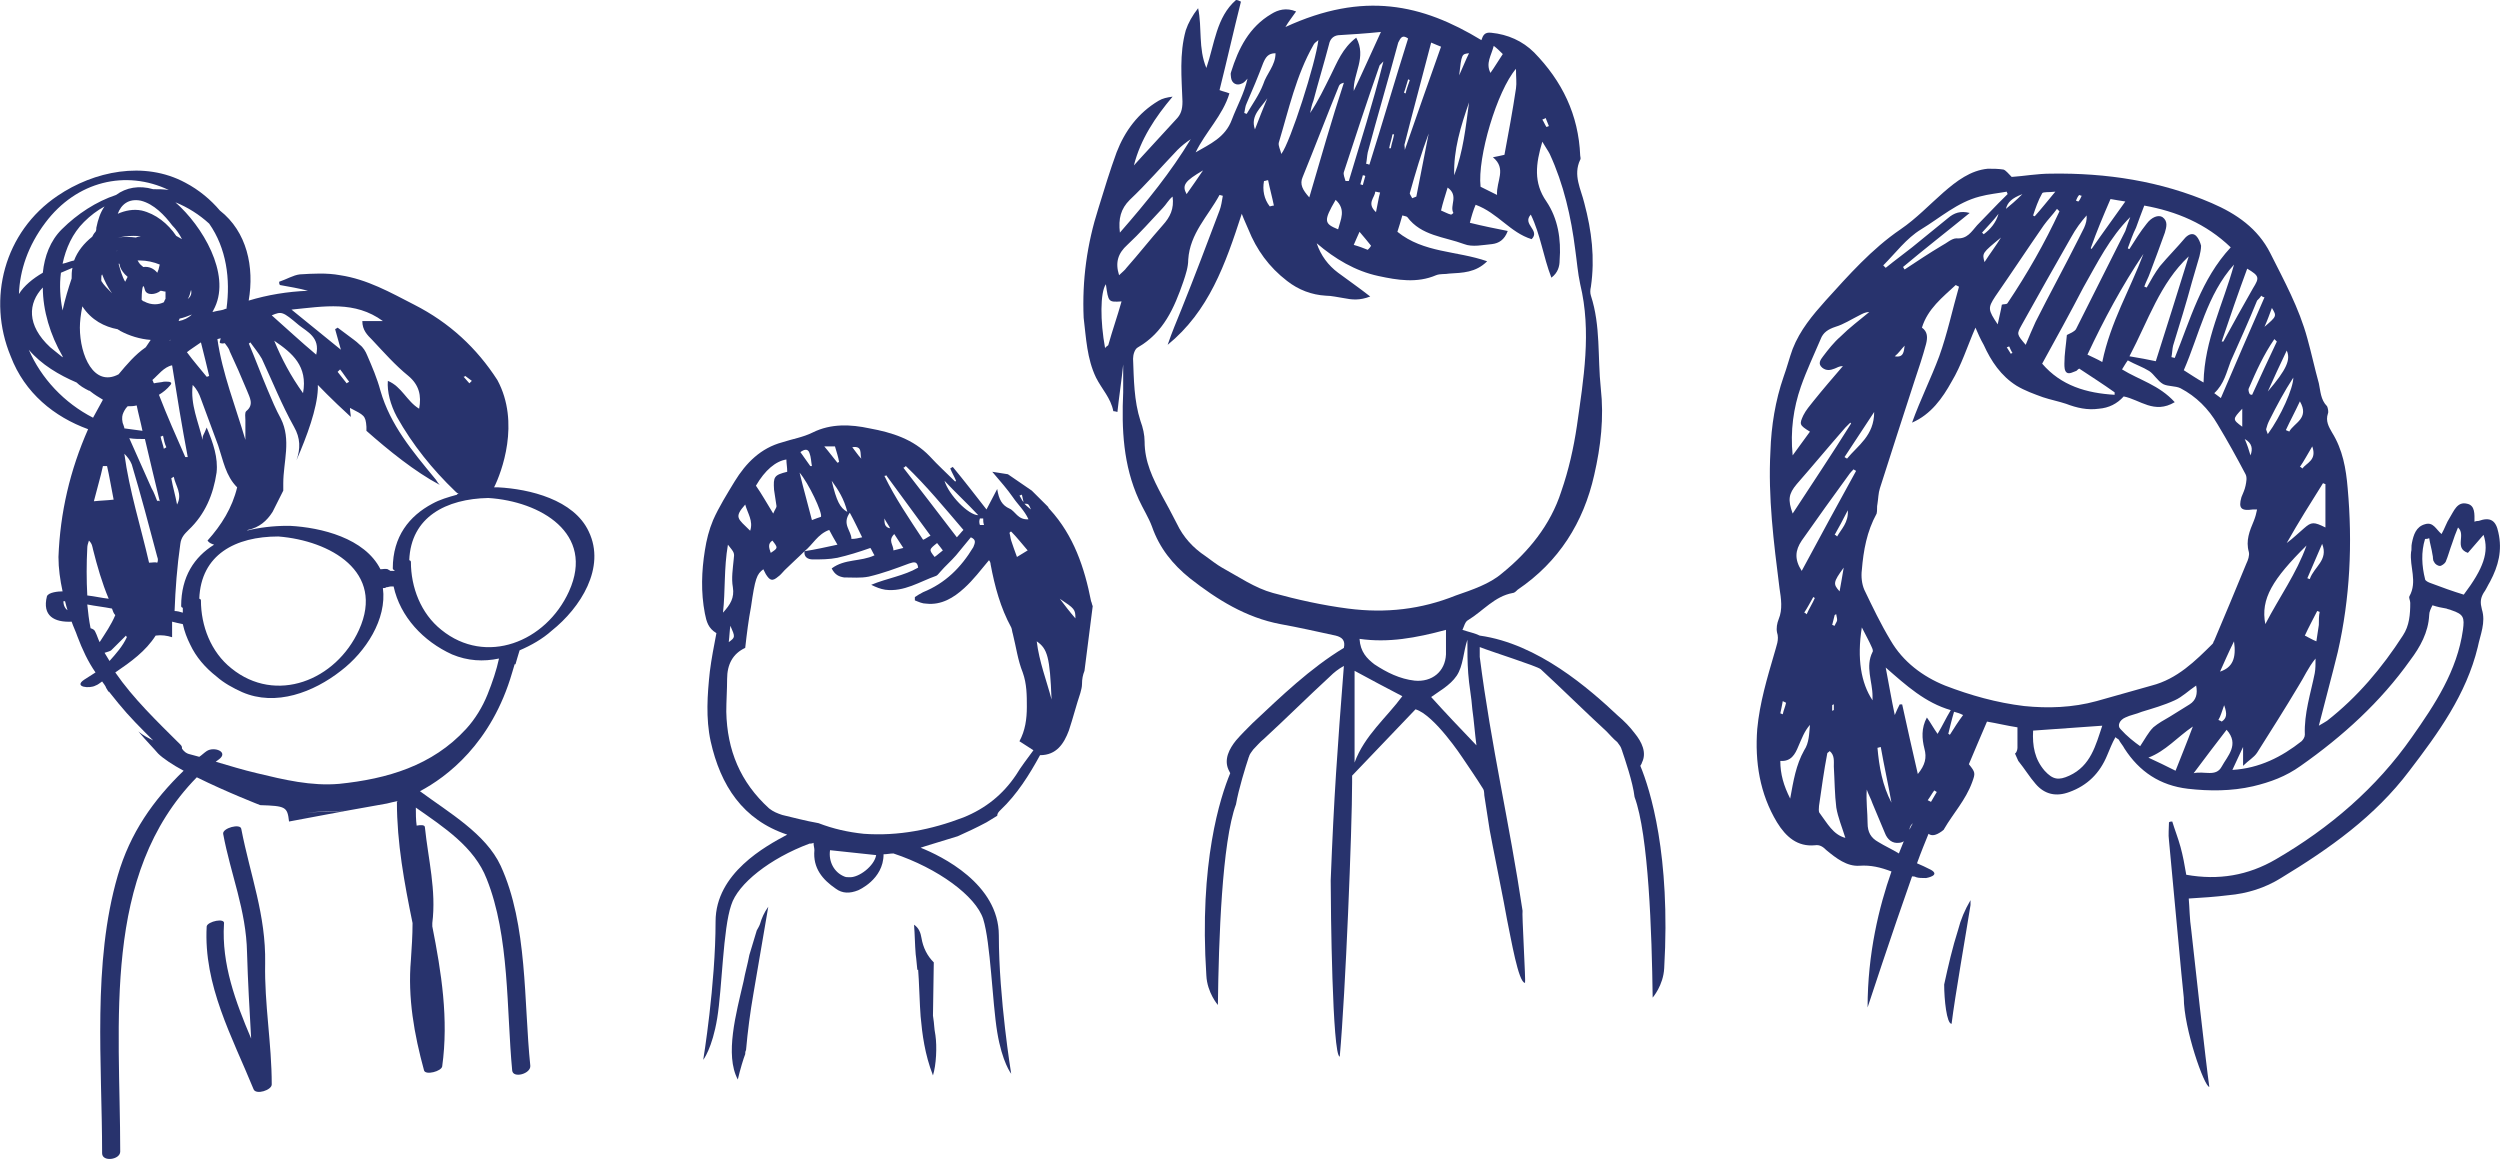 <svg width="194" height="90" viewBox="0 0 194 90" fill="none" xmlns="http://www.w3.org/2000/svg">
<path d="M85.051 29.301C85.498 30.191 86.201 30.89 86.393 31.907C86.393 31.907 86.52 31.907 86.712 31.97C86.84 30.763 87.032 29.555 87.159 28.284C87.159 29.11 87.159 29.809 87.159 30.445C87.032 33.305 87.159 36.102 88.374 38.771C88.693 39.47 89.14 40.169 89.396 40.869C89.971 42.521 90.993 43.792 92.335 44.873C94.444 46.525 96.68 47.924 99.364 48.432C100.77 48.686 102.176 49.004 103.646 49.322C104.157 49.449 104.412 49.703 104.285 50.275C101.665 51.864 99.428 54.025 97.192 56.123C96.744 56.568 96.297 57.013 95.914 57.458C95.403 58.093 94.955 58.919 95.339 59.746C95.339 59.746 95.403 59.873 95.466 60C94.7 61.843 93.038 66.928 93.613 75.699C93.677 77.034 94.508 77.987 94.508 77.987C94.572 72.903 94.827 65.339 95.914 62.415C96.105 61.271 96.68 59.428 96.872 58.856C96.872 58.792 96.936 58.729 96.936 58.665C97 58.475 97.128 58.347 97.256 58.157C97.511 57.903 97.767 57.585 98.086 57.331C99.812 55.742 101.473 54.089 103.198 52.5C103.518 52.182 103.837 51.928 104.285 51.674C103.773 58.284 103.518 61.716 103.262 68.326C103.262 70.36 103.39 81.992 103.965 81.992C104.412 77.034 104.924 64.322 104.924 60.699C104.924 60.508 104.924 60.318 104.924 60.191L109.844 55.042C111.314 55.487 113.486 58.792 113.486 58.792C113.997 59.555 114.572 60.381 115.084 61.208C115.211 61.398 115.148 61.653 115.211 61.907C115.595 64.386 115.211 61.907 115.595 64.386C115.723 65.148 116.809 70.487 116.937 71.314C117.256 72.839 117.831 76.271 118.343 76.271C118.406 76.208 118.087 70.805 118.151 70.678C117.128 63.813 115.723 57.966 114.828 50.975V50.212C115.787 50.593 119.237 51.674 119.557 51.928C121.282 53.517 122.943 55.169 124.669 56.758C124.924 57.013 125.18 57.331 125.499 57.585C125.627 57.775 125.755 57.903 125.819 58.093C125.819 58.157 125.883 58.22 125.883 58.284C126.074 58.856 126.713 60.699 126.841 61.843C127.928 64.767 128.183 72.394 128.247 77.415C128.247 77.415 129.078 76.462 129.142 75.127C129.653 66.356 128.055 61.271 127.289 59.428C127.416 59.237 127.416 59.174 127.416 59.174C127.8 58.411 127.416 57.585 126.841 56.886C126.458 56.377 126.011 55.932 125.563 55.551C123.327 53.453 119.365 49.958 114.828 49.322C114.445 49.131 114.061 49.068 113.486 48.877C113.614 48.623 113.678 48.242 113.933 48.114C115.084 47.415 115.978 46.271 117.384 46.017C117.512 46.017 117.64 45.89 117.767 45.763C120.962 43.602 122.879 40.551 123.71 36.864C124.221 34.64 124.477 32.415 124.221 30.127C123.966 27.712 124.221 25.297 123.455 22.945C123.391 22.754 123.391 22.5 123.455 22.246C123.774 20.021 123.518 17.924 122.943 15.763C122.688 14.682 122.049 13.602 122.624 12.394C122.688 12.331 122.624 12.14 122.624 12.076C122.496 8.898 121.218 6.292 119.045 4.068C118.151 3.178 117.001 2.669 115.723 2.542C115.211 2.479 115.084 2.733 114.956 3.114C110.355 0.318 105.818 -0.699 99.748 2.097C100.003 1.653 100.323 1.271 100.578 0.89C99.812 0.572 99.173 0.763 98.661 1.081C96.936 2.097 96.105 3.75 95.53 5.593C95.466 5.72 95.53 5.911 95.53 6.038C95.594 6.483 95.978 6.674 96.361 6.483C96.553 6.419 96.68 6.229 96.808 6.102C96.553 7.246 95.978 8.263 95.594 9.28C95.083 10.678 93.869 11.186 92.783 11.822C93.549 10.233 94.891 8.962 95.403 7.246C95.083 7.119 94.955 7.119 94.636 6.992C95.211 4.703 95.722 2.415 96.297 0.127C96.169 0.064 96.041 0 95.914 0C94.38 1.335 94.252 3.432 93.613 5.275C92.974 3.75 93.294 2.161 92.974 0.636C92.527 1.208 92.207 1.78 92.016 2.352C91.505 4.195 91.696 6.038 91.76 7.881C91.76 8.517 91.632 8.898 91.249 9.28C90.354 10.233 89.46 11.25 88.565 12.203C88.374 12.394 88.182 12.648 87.99 12.839C88.501 10.805 89.651 9.089 90.993 7.5C90.546 7.564 90.227 7.627 89.907 7.818C88.31 8.771 87.287 10.169 86.648 11.822C86.137 13.22 85.69 14.682 85.242 16.144C84.348 18.941 83.964 21.737 84.092 24.661C84.284 26.25 84.348 27.839 85.051 29.301ZM105.115 59.174V52.055C106.393 52.754 107.607 53.39 108.821 54.025C107.607 55.678 105.882 57.076 105.115 59.174ZM109.78 52.818C108.63 52.691 107.607 52.182 106.649 51.547C106.074 51.102 105.563 50.593 105.499 49.576C107.735 49.894 109.844 49.513 112.208 48.877C112.208 49.64 112.208 50.212 112.208 50.784C112.144 52.119 111.122 52.945 109.78 52.818ZM113.87 49.64C113.87 50.53 113.87 51.419 113.933 52.246C113.997 53.199 114.189 54.089 114.253 55.042C114.381 55.932 114.445 56.886 114.572 57.839C113.294 56.504 112.144 55.297 111.058 54.089C111.569 53.708 112.528 53.199 113.039 52.436C113.55 51.674 113.55 50.593 113.87 49.64ZM119.94 9.153C120.004 9.343 120.132 9.597 120.196 9.788C120.132 9.788 120.068 9.852 120.004 9.852C119.876 9.661 119.812 9.47 119.684 9.28C119.812 9.216 119.876 9.216 119.94 9.153ZM115.914 3.559C116.17 3.75 116.362 3.941 116.617 4.195C116.234 4.767 115.978 5.212 115.659 5.657C115.275 4.894 115.723 4.322 115.914 3.559ZM117.64 5.339C117.64 6.038 117.704 6.419 117.64 6.864C117.384 8.581 117.065 10.297 116.745 12.013C116.426 12.076 116.234 12.14 115.85 12.203C116.937 13.093 116.106 14.047 116.17 15.127C115.659 14.873 115.275 14.682 114.892 14.492C114.636 12.203 116.17 7.055 117.64 5.339ZM113.997 4.131C113.742 4.64 113.55 5.148 113.231 5.847C113.422 4.195 113.422 4.195 113.997 4.131ZM113.997 7.945C113.742 9.852 113.55 11.758 112.847 13.602C112.783 11.631 113.358 9.788 113.997 7.945ZM112.336 14.555C113.231 15.191 112.464 15.953 112.783 16.525C112.719 16.589 112.655 16.652 112.592 16.652C112.336 16.589 112.144 16.462 111.825 16.335C111.953 15.763 112.144 15.191 112.336 14.555ZM111.825 3.623C110.866 6.292 109.972 8.898 109.013 11.631C109.013 11.314 108.949 11.25 109.013 11.123C109.652 8.581 110.355 6.038 111.058 3.305C111.377 3.432 111.633 3.559 111.825 3.623ZM110.866 10.36C110.547 12.013 110.227 13.602 109.908 15.254C109.78 15.318 109.716 15.318 109.588 15.381C109.524 15.254 109.397 15.064 109.397 15C109.844 13.411 110.291 11.886 110.866 10.36ZM109.077 7.246C109.013 7.246 108.949 7.182 108.949 7.182C109.077 6.864 109.141 6.547 109.269 6.165C109.333 6.165 109.333 6.165 109.397 6.229C109.269 6.61 109.141 6.928 109.077 7.246ZM109.269 2.987C108.246 6.229 107.288 9.534 106.265 12.775C106.202 12.775 106.138 12.712 106.01 12.712C106.074 12.394 106.074 12.14 106.138 11.822C106.904 8.962 107.735 6.165 108.502 3.305C108.694 2.924 108.821 2.669 109.269 2.987ZM108.182 10.424C108.119 10.805 107.991 11.123 107.927 11.504C107.863 11.504 107.863 11.504 107.799 11.504C107.863 11.123 107.991 10.805 108.055 10.424H108.182ZM106.393 19.068C106.329 19.195 106.265 19.259 106.138 19.386C105.818 19.259 105.499 19.131 105.051 19.004C105.179 18.686 105.307 18.432 105.499 17.987C105.882 18.432 106.138 18.75 106.393 19.068ZM105.563 14.301C105.626 14.047 105.69 13.856 105.754 13.602C105.818 13.602 105.882 13.602 105.946 13.665C105.882 13.919 105.818 14.11 105.754 14.364L105.563 14.301ZM106.713 14.873C106.841 14.873 106.968 14.936 107.096 14.936C106.968 15.381 106.904 15.89 106.777 16.462C106.01 15.763 106.713 15.318 106.713 14.873ZM107.352 4.767C106.521 8.072 105.563 11.059 104.668 14.047H104.412C104.348 13.792 104.221 13.538 104.285 13.348C105.179 10.614 106.074 7.881 107.032 5.148C107.032 5.085 107.096 5.021 107.352 4.767ZM103.837 2.733C104.86 2.669 105.946 2.606 107.16 2.479C106.393 4.131 105.754 5.593 105.051 7.055C104.987 5.72 106.074 4.449 105.243 2.924C104.157 3.75 103.773 4.831 103.262 5.847C102.751 6.864 102.304 7.818 101.665 8.771C101.729 8.453 101.792 8.136 101.92 7.818C102.304 6.356 102.751 4.894 103.134 3.432C103.198 3.114 103.39 2.797 103.837 2.733ZM101.601 15.318C101.09 14.746 100.834 14.301 101.09 13.729C102.048 11.377 102.943 9.025 103.901 6.674C103.965 6.547 104.029 6.483 104.285 6.419C103.326 9.343 102.495 12.267 101.601 15.318ZM103.837 17.797C102.751 17.352 102.687 17.161 103.646 15.508C104.476 16.271 104.029 17.034 103.837 17.797ZM99.237 11.059C100.003 8.517 100.578 5.847 101.92 3.496C101.984 3.369 102.048 3.305 102.304 3.114C102.112 4.831 100.131 11.059 99.428 11.949C99.364 11.631 99.173 11.314 99.237 11.059ZM96.744 8.008C97.192 6.992 97.639 5.911 98.022 4.894C98.214 4.449 98.406 4.131 98.981 4.131C98.981 5.085 98.278 5.72 98.022 6.547C97.703 7.373 97.192 8.072 96.744 8.835C96.68 8.835 96.617 8.771 96.553 8.771C96.617 8.517 96.617 8.263 96.744 8.008ZM98.086 14.047C98.214 14.047 98.278 13.983 98.406 13.983C98.534 14.619 98.725 15.318 98.853 15.953C98.725 15.953 98.597 16.017 98.534 16.017C98.086 15.445 97.959 14.746 98.086 14.047ZM97.383 10.042C97 8.962 97.895 8.326 98.342 7.627C98.022 8.39 97.703 9.216 97.383 10.042ZM94.891 15.191C94.827 15.572 94.763 16.017 94.636 16.335C93.677 18.877 92.719 21.419 91.696 23.962C91.313 24.915 90.93 25.805 90.61 26.759C93.805 24.152 95.083 20.53 96.361 16.589C96.553 17.098 96.744 17.479 96.872 17.797C97.511 19.386 98.47 20.72 99.876 21.801C100.77 22.5 101.792 22.881 102.879 22.945C103.326 22.945 103.837 23.072 104.285 23.136C104.924 23.263 105.499 23.326 106.329 23.009C105.435 22.309 104.604 21.737 103.837 21.165C103.07 20.593 102.495 19.831 102.176 18.877C103.582 20.085 105.179 21.038 106.968 21.419C108.438 21.737 109.972 21.991 111.441 21.356C111.761 21.229 112.144 21.292 112.464 21.229C113.486 21.165 114.509 21.165 115.403 20.275C113.039 19.449 110.483 19.64 108.438 17.987C108.566 17.606 108.694 17.161 108.821 16.716C109.013 16.78 109.141 16.78 109.205 16.843C110.291 18.305 112.08 18.369 113.614 18.941C114.253 19.195 115.084 19.004 115.787 18.941C116.298 18.877 116.745 18.623 117.001 17.924C116.042 17.733 115.084 17.542 114.061 17.288C114.189 16.78 114.317 16.335 114.509 15.89C116.234 16.525 117.192 18.051 118.854 18.559C119.557 17.86 118.087 17.415 118.79 16.652C119.557 18.241 119.748 19.894 120.387 21.547C120.899 21.165 121.026 20.657 121.026 20.212C121.154 18.559 120.899 16.97 120.004 15.636C118.982 14.174 119.173 12.712 119.684 10.996C119.94 11.441 120.132 11.695 120.26 11.949C121.346 14.301 121.921 16.843 122.24 19.386C122.368 20.275 122.432 21.165 122.624 22.055C123.518 25.741 122.879 29.428 122.368 33.051C122.113 34.767 121.729 36.483 121.154 38.136C120.323 40.742 118.598 42.839 116.553 44.492C115.595 45.318 114.253 45.763 112.975 46.208C110.291 47.288 107.543 47.606 104.604 47.225C102.623 46.97 100.642 46.525 98.789 46.017C97.383 45.636 96.105 44.746 94.827 44.047C94.38 43.792 93.997 43.475 93.549 43.157C92.591 42.521 91.824 41.695 91.313 40.614C90.93 39.852 90.546 39.153 90.163 38.453C89.46 37.119 88.821 35.847 88.821 34.258C88.821 33.75 88.693 33.178 88.501 32.669C87.99 31.081 87.99 29.428 87.926 27.839C87.926 27.521 88.054 27.076 88.31 26.949C90.29 25.805 91.121 23.898 91.824 21.864C92.016 21.292 92.207 20.72 92.207 20.148C92.335 18.114 93.741 16.78 94.636 15.127C94.7 15.127 94.827 15.191 94.891 15.191ZM93.358 13.22C92.974 13.792 92.527 14.428 92.08 15.064C91.696 14.364 91.952 14.047 93.358 13.22ZM87.671 15.508C88.949 14.301 90.163 12.902 91.377 11.631C91.696 11.314 92.016 11.059 92.399 10.805C90.866 13.348 89.013 15.636 86.904 18.051C86.776 16.97 86.968 16.208 87.671 15.508ZM87.479 19.004C88.437 18.114 89.332 17.098 90.227 16.144C90.482 15.89 90.674 15.508 90.993 15.254C91.121 16.208 90.802 16.843 90.227 17.479C89.268 18.559 88.374 19.703 87.415 20.784C87.287 20.975 87.096 21.102 86.84 21.356C86.52 20.339 86.776 19.64 87.479 19.004ZM85.817 22.055C86.009 23.453 86.009 23.453 87.032 23.39C86.712 24.534 86.329 25.614 86.009 26.759C86.009 26.822 85.817 26.886 85.754 27.013C85.37 24.915 85.37 22.691 85.817 22.055Z" fill="#28336D"/>
<path d="M58.468 77.097C58.852 74.873 59.235 72.585 59.619 70.36C59.299 70.805 59.107 71.25 58.98 71.695C58.916 71.885 58.788 72.076 58.724 72.203L58.149 74.11C58.021 74.809 57.829 75.445 57.702 76.144C57.127 78.623 56.232 81.864 57.254 83.771C57.446 82.945 57.702 82.119 57.829 81.801C57.829 81.674 57.829 81.61 57.893 81.483C58.021 80.021 58.213 78.559 58.468 77.097Z" fill="#28336D"/>
<path d="M55.529 71.504C55.529 76.398 54.571 82.246 54.571 82.246C54.571 82.246 55.273 81.356 55.657 79.004C56.04 76.653 56.104 72.076 56.743 70.233C57.254 68.581 59.746 66.61 62.813 65.466C62.877 65.466 63.005 65.466 63.133 65.403C63.133 65.657 63.197 65.784 63.197 65.975C63.069 67.373 63.836 68.263 64.858 68.962C65.37 69.343 65.945 69.343 66.584 69.089C66.584 69.089 68.564 68.263 68.564 66.292C68.82 66.292 69.076 66.229 69.331 66.229C72.782 67.373 75.721 69.534 76.296 71.314C76.871 73.157 76.999 77.733 77.383 80.085C77.766 82.436 78.469 83.326 78.469 83.326C78.469 83.326 77.51 77.479 77.51 72.585C77.51 68.581 73.037 66.419 71.44 65.784L71.823 65.657L74.316 64.894C75.018 64.576 75.721 64.258 76.552 63.813L77.383 63.305C77.383 63.114 77.51 62.987 77.638 62.86C78.916 61.653 79.875 60.127 80.706 58.602C81.984 58.602 82.559 57.712 82.942 56.695C83.261 55.742 83.517 54.724 83.837 53.771C83.9 53.517 83.964 53.326 83.964 53.072C83.964 52.691 84.028 52.373 84.156 52.055L84.795 47.034C84.731 46.907 84.731 46.78 84.667 46.653C84.156 44.047 83.325 41.568 81.472 39.534C81.408 39.47 81.344 39.407 81.344 39.343L80.067 38.072L78.213 36.801L76.999 36.61C77.702 37.436 78.15 37.945 78.597 38.581C78.98 39.153 79.491 39.597 79.811 40.297C78.98 40.36 78.788 39.661 78.341 39.47C77.766 39.216 77.51 38.771 77.383 37.945C77.063 38.581 76.808 39.025 76.552 39.534C75.657 38.39 74.827 37.309 73.932 36.229C73.868 36.292 73.804 36.292 73.74 36.356C73.868 36.674 74.06 36.992 74.188 37.309L74.124 37.373C73.485 36.737 72.782 36.102 72.143 35.403C70.865 34.068 69.204 33.559 67.478 33.242C66.008 32.924 64.475 32.86 63.069 33.559C62.302 33.941 61.472 34.068 60.705 34.322C59.043 34.767 57.893 35.911 56.999 37.373C56.424 38.326 55.785 39.343 55.337 40.36C55.018 41.123 54.826 41.886 54.698 42.712C54.443 44.301 54.379 45.953 54.698 47.606C54.826 48.242 54.954 48.75 55.593 49.131C55.401 50.148 55.209 51.102 55.082 52.119C54.89 53.898 54.762 55.742 55.146 57.521C55.912 60.953 57.638 63.623 61.088 64.767C59.427 65.657 55.529 67.754 55.529 71.504ZM83.453 47.987C83.006 47.479 82.623 46.97 82.239 46.462C83.389 47.224 83.453 47.288 83.453 47.987ZM81.6 54.28C81.217 52.818 80.642 51.356 80.45 49.767C81.281 50.339 81.472 50.974 81.6 54.28ZM65.881 68.072C65.753 68.072 65.625 68.072 65.497 68.008C64.731 67.691 64.283 66.864 64.411 65.975C65.625 66.102 66.775 66.229 67.989 66.356C67.862 67.182 66.647 68.136 65.881 68.072ZM79.108 38.453C79.172 38.453 79.236 38.39 79.3 38.39L79.427 38.962C79.3 38.835 79.236 38.644 79.108 38.453ZM79.491 39.089C79.811 39.089 79.811 39.089 80.003 39.534C79.747 39.343 79.619 39.216 79.491 39.089ZM78.469 41.25C78.916 41.695 79.3 42.203 79.747 42.712C79.427 42.903 79.236 43.03 78.916 43.22C78.725 42.712 78.597 42.331 78.469 41.949C78.405 41.758 78.405 41.568 78.341 41.377C78.341 41.313 78.405 41.25 78.469 41.25ZM76.041 40.233H76.296C76.296 40.424 76.296 40.551 76.36 40.742C76.233 40.742 76.169 40.742 76.041 40.742C75.977 40.551 75.977 40.424 76.041 40.233ZM75.913 39.979C75.146 39.979 73.613 38.39 73.293 37.309C74.124 38.199 75.018 39.025 75.913 39.979ZM70.29 36.165C71.887 37.691 73.293 39.407 74.763 41.123C74.571 41.313 74.443 41.504 74.252 41.695C72.782 39.788 71.44 38.008 70.098 36.292C70.162 36.292 70.226 36.229 70.29 36.165ZM73.165 42.712C72.91 42.903 72.718 43.093 72.526 43.22C72.079 42.648 72.079 42.648 72.718 42.14C72.91 42.394 73.037 42.521 73.165 42.712ZM68.756 36.864C69.906 38.453 71.057 39.979 72.207 41.568C71.951 41.695 71.823 41.822 71.632 41.886C70.545 40.233 69.459 38.644 68.628 36.928C68.692 36.928 68.756 36.928 68.756 36.864ZM70.098 42.521C69.843 42.585 69.587 42.648 69.331 42.712C69.331 42.267 68.884 41.949 69.395 41.441C69.651 41.822 69.843 42.14 70.098 42.521ZM69.076 40.996C68.628 40.932 68.628 40.551 68.628 40.233C68.756 40.487 68.948 40.742 69.076 40.996ZM66.839 35.593C66.584 35.339 66.392 35.021 66.136 34.703C66.967 34.576 66.711 35.212 66.839 35.593ZM65.945 39.788C66.328 40.487 66.584 41.059 66.903 41.695C66.584 41.758 66.392 41.822 66.072 41.822C66.072 41.186 65.306 40.678 65.945 39.788ZM64.539 37.309C65.05 38.008 65.497 38.708 65.753 39.724C65.178 39.407 64.922 38.898 64.539 37.309ZM64.986 42.267C64.091 42.458 63.261 42.648 62.43 42.775C63.069 42.267 63.453 41.441 64.347 41.123C64.539 41.504 64.731 41.822 64.986 42.267ZM64.794 34.64C64.922 35.085 65.05 35.466 65.114 35.847L64.986 35.911C64.667 35.53 64.347 35.085 63.964 34.64H64.794ZM62.813 35.148C62.941 35.466 62.941 35.847 63.005 36.165C62.941 36.165 62.941 36.165 62.877 36.165C62.622 35.784 62.366 35.466 62.111 35.085C62.366 34.894 62.686 34.767 62.813 35.148ZM63.708 40.106C63.516 40.169 63.325 40.233 63.005 40.36C62.686 39.089 62.366 38.008 62.047 36.674C62.75 37.5 63.836 39.788 63.708 40.106ZM61.024 35.657C61.024 35.974 61.088 36.229 61.088 36.61C60.066 36.864 60.002 36.992 60.066 38.008C60.13 38.453 60.194 38.835 60.258 39.28C60.258 39.407 60.13 39.534 60.002 39.852C59.491 39.025 59.107 38.326 58.66 37.691C59.363 36.483 60.194 35.784 61.024 35.657ZM59.81 42.903C59.682 42.521 59.555 42.203 59.938 41.949C60.385 42.521 60.385 42.521 59.81 42.903ZM57.829 39.153C58.021 39.852 58.468 40.424 58.213 41.186C57.254 40.233 56.935 40.169 57.829 39.153ZM56.487 42.267C56.999 42.903 56.999 42.903 56.935 43.411C56.871 44.11 56.743 44.873 56.871 45.572C56.999 46.398 56.679 46.907 56.104 47.542C56.296 45.826 56.168 44.11 56.487 42.267ZM56.551 49.831C56.615 49.322 56.615 48.941 56.679 48.559C57.063 49.449 57.063 49.449 56.551 49.831ZM60.705 63.242C60.321 63.114 60.002 62.987 59.682 62.733C57.446 60.699 56.424 58.22 56.36 55.233C56.36 54.407 56.424 53.517 56.424 52.691C56.424 51.547 56.871 50.72 57.829 50.275C57.957 49.131 58.085 48.114 58.277 47.097C58.596 44.873 58.724 44.555 59.235 44.174C59.299 44.301 59.363 44.428 59.427 44.555C59.746 45.063 59.938 45.127 60.385 44.746C60.577 44.619 60.705 44.428 60.897 44.237C61.408 43.729 61.919 43.284 62.43 42.775C62.366 43.22 62.686 43.411 63.069 43.411C63.708 43.411 64.347 43.411 64.986 43.284C65.817 43.093 66.647 42.839 67.542 42.521C67.67 42.712 67.734 42.903 67.862 43.093C66.775 43.602 65.561 43.347 64.539 44.11C64.794 44.619 65.114 44.746 65.497 44.809C66.136 44.809 66.775 44.873 67.414 44.746C68.501 44.492 69.523 44.11 70.545 43.729C70.929 43.602 71.184 43.538 71.248 44.047C70.162 44.682 68.82 44.873 67.606 45.381C67.989 45.572 68.309 45.699 68.692 45.763C70.162 45.953 71.376 45.127 72.654 44.682C72.782 44.619 72.846 44.492 72.974 44.364C73.357 43.919 73.804 43.538 74.188 43.093C74.571 42.648 74.954 42.14 75.338 41.695C75.785 41.886 75.657 42.14 75.53 42.458C74.571 44.047 73.357 45.254 71.632 45.953C71.376 46.081 71.184 46.208 70.993 46.335C70.993 46.398 70.993 46.462 70.993 46.589C71.312 46.716 71.568 46.843 71.887 46.843C73.037 46.97 73.996 46.398 74.827 45.636C75.53 45 76.105 44.237 76.744 43.474C76.808 43.538 76.871 43.665 76.871 43.792C77.191 45.508 77.638 47.161 78.469 48.686C78.533 48.813 78.533 49.004 78.597 49.195C78.852 50.212 78.98 51.229 79.364 52.182C79.683 53.072 79.683 53.962 79.683 54.852C79.683 55.805 79.555 56.695 79.108 57.521C79.491 57.775 79.811 57.966 80.194 58.22C79.683 58.919 79.236 59.492 78.852 60.127C77.83 61.653 76.488 62.733 74.763 63.432C72.271 64.386 69.715 64.894 67.031 64.703C65.817 64.576 64.667 64.322 63.516 63.877C62.43 63.686 61.535 63.432 60.705 63.242Z" fill="#28336D"/>
<path d="M72.398 83.454C72.654 82.627 72.718 81.229 72.59 80.339C72.462 79.64 72.526 79.64 72.398 78.814L72.462 74.682C71.951 74.174 71.632 73.538 71.504 72.775C71.44 72.394 71.312 72.013 70.929 71.758C70.993 72.521 70.993 73.284 71.057 74.047C71.057 74.047 71.121 74.492 71.184 75.254C71.184 75.254 71.184 75.254 71.248 75.254C71.312 75.89 71.376 78.178 71.44 78.877C71.568 80.275 71.76 81.801 72.398 83.454Z" fill="#28336D"/>
<path d="M6.837 33.305C5.431 36.483 4.665 39.788 4.537 43.22C4.537 44.11 4.665 45 4.856 45.89C4.537 45.89 3.77 45.953 3.642 46.271C3.259 47.797 4.217 48.305 5.559 48.242C5.687 48.623 5.879 49.004 6.007 49.386C6.39 50.403 6.837 51.356 7.412 52.182C7.093 52.373 6.837 52.564 6.518 52.754C5.687 53.326 6.965 53.453 7.412 53.199C7.604 53.136 7.732 53.008 7.924 52.881C8.051 53.072 8.179 53.199 8.243 53.39C8.307 53.517 8.371 53.581 8.435 53.708V53.644C8.69 53.962 8.946 54.28 9.202 54.597C10.032 55.614 10.927 56.504 11.885 57.458C11.502 57.267 11.119 57.076 10.735 56.758C11.374 57.521 11.949 58.093 12.269 58.475C12.652 58.856 13.419 59.364 14.25 59.809C11.885 62.097 10.096 64.64 9.138 67.945C7.157 74.746 7.924 82.564 7.924 89.492C7.924 90.191 9.329 90 9.329 89.364C9.329 79.322 7.86 67.881 15.272 60.318C17.573 61.462 20.192 62.479 20.192 62.479C22.173 62.542 22.301 62.606 22.429 63.75L26.838 62.924L23.707 63.051C24.793 62.987 25.816 62.924 26.838 62.924L30.033 62.352C30.288 62.288 30.544 62.225 30.864 62.161L30.8 62.225C30.8 65.403 31.375 68.517 32.014 71.631C32.014 72.585 31.95 73.538 31.886 74.492C31.63 77.415 32.142 80.275 32.908 83.072C33.036 83.453 34.25 83.136 34.314 82.754C34.825 79.068 34.25 75.445 33.547 71.886C33.547 71.822 33.547 71.758 33.547 71.631C33.867 69.089 33.228 66.674 32.972 64.195C32.972 64.004 32.653 64.004 32.333 64.068C32.269 63.623 32.269 63.114 32.269 62.669C34.442 64.195 36.806 65.72 37.765 68.199C39.554 72.648 39.298 78.369 39.746 83.072C39.81 83.708 41.215 83.326 41.151 82.691C40.64 77.797 40.96 71.758 38.851 67.182C37.701 64.703 34.825 63.051 32.589 61.398C34.634 60.318 38.148 57.712 39.746 52.182C39.81 51.992 39.873 51.737 39.937 51.547H40.001C40.065 51.292 40.193 50.911 40.321 50.466C41.215 50.085 42.11 49.576 42.813 48.941C45.049 47.161 47.03 44.047 45.688 41.25C44.538 38.771 41.088 37.945 38.659 37.818C38.596 37.818 38.532 37.818 38.468 37.818C38.404 37.818 38.404 37.818 38.34 37.818C38.915 36.674 40.385 32.797 38.596 29.491C36.998 27.013 34.889 25.042 32.142 23.644C30.288 22.691 28.499 21.674 26.391 21.356C25.368 21.165 24.282 21.229 23.259 21.292C22.748 21.356 22.237 21.674 21.662 21.864C21.662 21.928 21.662 22.055 21.726 22.119C22.429 22.246 23.196 22.373 23.898 22.564C22.301 22.627 20.767 22.881 19.298 23.326C19.745 20.72 19.17 17.987 17.061 16.335C16.358 15.508 15.464 14.746 14.377 14.174C11.182 12.458 7.285 13.284 4.473 15.191C0.319 17.987 -1.022 23.199 0.831 27.648C1.917 30.509 4.217 32.352 6.837 33.305ZM4.92 46.653C4.984 46.653 4.984 46.653 5.048 46.653C5.112 46.907 5.176 47.161 5.24 47.352C5.048 47.225 4.92 46.97 4.92 46.653ZM2.236 27.14C3.195 28.284 4.601 29.11 5.943 29.682C6.198 29.936 6.518 30.127 6.901 30.318C6.965 30.318 6.965 30.318 7.029 30.381C7.348 30.636 7.668 30.826 7.987 31.017C7.732 31.462 7.476 31.97 7.221 32.415C4.984 31.271 3.195 29.364 2.236 27.14ZM13.355 28.348C13.739 30.763 14.122 33.114 14.569 35.466C14.505 35.466 14.441 35.466 14.377 35.466C13.675 33.877 12.972 32.288 12.333 30.636C12.652 30.445 12.972 30.191 13.227 29.873C13.483 29.555 12.844 29.619 12.716 29.619C12.46 29.682 12.205 29.682 11.949 29.746C11.885 29.682 11.885 29.555 11.822 29.491C12.269 29.11 12.716 28.475 13.355 28.348ZM13.163 26.441C13.163 26.441 13.163 26.377 13.227 26.377H13.291C13.227 26.377 13.227 26.377 13.163 26.441ZM14.889 24.407C14.633 24.661 14.25 24.852 13.866 24.915C13.866 24.852 13.93 24.788 13.93 24.725C14.25 24.661 14.569 24.534 14.889 24.407ZM14.569 23.199C14.697 23.009 14.761 22.754 14.825 22.5C14.889 22.754 14.825 23.009 14.569 23.199ZM16.614 42.267C15.08 43.22 14.058 44.746 14.058 47.034C14.058 47.097 14.122 47.161 14.186 47.161C14.186 47.288 14.186 47.415 14.186 47.542C13.994 47.479 13.739 47.415 13.547 47.415C13.611 45.699 13.739 43.983 13.994 42.203C14.058 41.695 14.314 41.441 14.633 41.123C15.911 39.915 16.55 38.39 16.806 36.674C16.933 35.53 16.55 34.386 16.039 33.178C15.911 33.496 15.847 33.623 15.783 33.75C15.719 33.877 15.719 34.004 15.719 34.131C15.4 32.733 14.761 31.398 14.953 29.873C15.272 30.191 15.464 30.572 15.592 30.953C16.039 32.161 16.486 33.369 16.933 34.576C17.317 35.72 17.509 36.928 18.403 37.818C18.02 39.407 17.189 40.742 16.103 41.949C16.231 42.14 16.422 42.203 16.614 42.267ZM21.598 41.631C25.624 41.949 29.905 44.364 27.86 48.877C26.071 52.818 21.406 54.661 17.956 51.864C16.358 50.593 15.592 48.559 15.592 46.589C15.592 46.525 15.528 46.462 15.464 46.462C15.592 43.03 18.275 41.631 21.598 41.631ZM13.291 37.119C13.355 37.055 13.419 37.055 13.483 36.992C13.611 37.691 14.186 38.326 13.739 39.153C13.611 38.453 13.419 37.818 13.291 37.119ZM16.039 29.237C15.528 28.602 15.017 28.03 14.505 27.331C14.825 27.076 15.144 26.886 15.592 26.568C15.847 27.585 16.039 28.348 16.231 29.174C16.103 29.237 16.039 29.237 16.039 29.237ZM12.908 34.703C12.844 34.767 12.78 34.767 12.716 34.831C12.652 34.513 12.524 34.195 12.46 33.877C12.524 33.877 12.588 33.814 12.652 33.814C12.716 34.131 12.78 34.449 12.908 34.703ZM10.224 36.038C10.927 38.39 11.566 40.805 12.205 43.22C12.269 43.347 12.269 43.538 12.205 43.665C12.013 43.602 11.822 43.665 11.566 43.665C10.927 40.869 10.032 38.072 9.649 35.212C9.904 35.466 10.096 35.72 10.224 36.038ZM9.585 32.987C9.457 32.733 9.457 32.352 9.521 32.161C9.585 31.97 9.713 31.716 9.904 31.525C10.16 31.525 10.352 31.525 10.607 31.462C10.735 32.097 10.927 32.797 11.055 33.432C10.607 33.369 10.096 33.305 9.649 33.242C9.649 33.114 9.585 33.051 9.585 32.987ZM12.205 38.898C12.077 38.581 11.949 38.199 11.758 37.881C11.182 36.61 10.607 35.275 10.032 34.004C10.416 34.068 10.799 34.068 11.246 34.068C11.63 35.72 12.013 37.309 12.397 38.898C12.269 38.835 12.205 38.835 12.205 38.898ZM12.844 23.199C12.78 23.263 12.78 23.326 12.716 23.453C12.333 23.644 11.758 23.708 11.182 23.39C11.119 23.39 11.055 23.326 10.991 23.263C10.991 22.818 11.055 21.674 11.246 22.5C11.374 22.945 12.077 22.881 12.46 22.564C12.588 22.564 12.716 22.627 12.844 22.627C12.844 22.881 12.844 23.009 12.844 23.199ZM12.205 21.165C11.949 20.848 11.566 20.657 11.119 20.72C10.991 20.593 10.863 20.53 10.799 20.403C10.735 20.339 10.735 20.275 10.671 20.212C10.735 20.212 10.799 20.212 10.863 20.212C11.374 20.212 11.949 20.339 12.397 20.53C12.333 20.848 12.269 21.038 12.205 21.165ZM10.543 18.432C10.096 18.369 9.585 18.369 9.138 18.432C9.521 18.369 9.904 18.305 10.352 18.305C10.543 18.305 10.735 18.305 10.927 18.369C10.799 18.369 10.671 18.369 10.543 18.432ZM9.904 21.483C9.841 21.61 9.777 21.737 9.713 21.864C9.457 21.419 9.329 20.911 9.202 20.466C9.202 20.466 9.202 20.466 9.265 20.466C9.265 20.53 9.329 20.657 9.329 20.72C9.393 20.911 9.585 21.229 9.904 21.483ZM9.202 19.449C9.138 19.449 9.074 19.449 9.01 19.513C9.074 19.449 9.074 19.449 9.202 19.449ZM9.138 25.551C9.202 25.614 9.265 25.614 9.329 25.678C10.032 26.059 10.863 26.314 11.694 26.377C11.566 26.568 11.438 26.759 11.31 26.949C10.48 27.521 9.841 28.284 9.202 29.047C7.285 30.064 6.198 27.585 6.198 25.424C6.198 24.979 6.262 24.407 6.39 23.771C7.093 24.852 8.115 25.36 9.138 25.551ZM8.818 38.771C8.307 38.835 7.86 38.835 7.285 38.898C7.54 37.881 7.796 37.055 7.987 36.165C8.115 36.165 8.179 36.165 8.307 36.165C8.499 36.992 8.626 37.818 8.818 38.771ZM7.86 21.801C7.86 21.737 7.86 21.674 7.86 21.61C7.86 21.483 7.86 21.356 7.924 21.292C8.115 21.801 8.371 22.309 8.69 22.754C8.371 22.436 8.051 22.119 7.86 21.801ZM7.476 17.669C7.476 17.797 7.476 17.86 7.412 17.987C7.285 18.114 7.221 18.241 7.157 18.369C6.518 18.877 6.007 19.513 5.751 20.212C5.431 20.275 5.176 20.403 4.856 20.466C5.112 19.259 5.623 18.114 6.518 17.225C7.029 16.716 7.54 16.335 8.115 16.017C7.796 16.462 7.604 17.034 7.476 17.669ZM5.623 20.784C5.559 21.038 5.559 21.356 5.559 21.61C5.304 22.373 5.048 23.199 4.856 24.089C4.665 23.136 4.601 22.119 4.729 21.165C5.048 21.038 5.304 20.911 5.623 20.784ZM4.856 27.648C4.856 27.712 4.856 27.775 4.92 27.775C4.601 27.521 4.217 27.203 3.898 26.949C2.045 25.233 2.173 23.517 3.323 22.309C3.323 24.089 3.898 25.996 4.856 27.648ZM6.773 42.521C6.773 42.331 6.837 42.14 6.901 41.949C7.157 42.203 7.157 42.394 7.221 42.648C7.54 43.919 7.924 45.254 8.435 46.462C7.86 46.398 7.348 46.271 6.773 46.208C6.709 45 6.709 43.729 6.773 42.521ZM7.732 49.831C7.604 49.576 7.54 49.322 7.412 49.068C7.348 48.877 7.221 48.814 7.029 48.75C6.901 48.114 6.837 47.542 6.773 46.907C7.412 47.034 8.051 47.097 8.69 47.225C8.754 47.415 8.818 47.606 8.946 47.733C8.626 48.496 8.179 49.131 7.732 49.831ZM8.115 50.657C8.307 50.593 8.563 50.53 8.626 50.466C9.01 50.085 9.393 49.703 9.777 49.322C9.777 49.386 9.841 49.386 9.841 49.449C9.521 50.148 9.01 50.72 8.499 51.292C8.371 51.102 8.243 50.847 8.115 50.657ZM37.829 53.898C37.445 54.852 36.87 55.805 36.167 56.568C33.547 59.428 30.033 60.445 26.327 60.826C24.154 61.017 22.045 60.508 19.937 60C18.85 59.746 17.828 59.428 16.742 59.11C16.806 59.047 16.933 58.983 16.997 58.919C17.764 58.347 16.614 57.903 16.039 58.284C15.847 58.411 15.655 58.602 15.464 58.729C15.208 58.665 15.017 58.602 14.761 58.538C14.441 58.475 14.25 58.284 14.122 58.093C14.122 57.966 14.122 57.903 13.994 57.775C12.141 55.932 10.352 54.216 8.946 52.182C10.16 51.356 11.31 50.53 12.077 49.322C12.524 49.258 12.972 49.322 13.355 49.449C13.355 49.068 13.355 48.687 13.355 48.242C13.611 48.305 13.866 48.369 14.186 48.432C14.314 49.004 14.505 49.513 14.761 50.021C15.208 50.975 15.911 51.801 16.806 52.5C17.381 53.008 18.084 53.39 18.787 53.708C21.406 54.852 24.346 53.708 26.454 52.055C28.372 50.593 30.033 48.051 29.713 45.636C29.841 45.636 29.905 45.636 29.969 45.572C30.097 45.572 30.225 45.508 30.352 45.508C30.416 45.508 30.48 45.508 30.48 45.508C30.48 45.508 30.48 45.508 30.544 45.508C31.055 47.86 32.844 49.767 35.081 50.784C36.295 51.292 37.509 51.356 38.723 51.102C38.532 51.992 38.212 52.945 37.829 53.898ZM44.155 45.89C42.366 49.831 37.701 51.674 34.25 48.877C32.653 47.606 31.886 45.572 31.886 43.602C31.886 43.538 31.822 43.475 31.758 43.475C31.886 40.106 34.634 38.708 37.893 38.644C41.918 38.898 46.2 41.377 44.155 45.89ZM36.103 29.174L36.615 29.555C36.551 29.619 36.487 29.682 36.423 29.746L35.976 29.237C36.039 29.237 36.039 29.237 36.103 29.174ZM23.196 25.233C23.835 25.741 24.857 26.186 24.538 27.521C23.323 26.504 22.237 25.487 21.087 24.47C21.854 24.153 21.918 24.153 23.196 25.233ZM23.515 30.509C22.557 29.174 21.854 27.839 21.279 26.441C22.684 27.394 23.898 28.411 23.515 30.509ZM19.425 26.568C19.745 27.013 20.064 27.394 20.32 27.839C21.151 29.619 21.854 31.398 22.812 33.114C23.323 34.004 23.323 34.831 23.004 35.72C23.835 33.814 24.601 31.716 24.665 30.191C24.665 29.873 24.665 29.619 24.665 29.491C24.665 29.619 24.665 29.746 24.665 29.873C24.665 29.873 25.688 30.953 27.221 32.352C27.221 32.161 27.157 31.907 27.157 31.653C28.244 32.225 28.372 32.225 28.435 33.114C28.435 33.242 28.435 33.305 28.435 33.432C30.161 34.958 32.206 36.61 34.123 37.627C33.931 37.437 33.867 37.246 33.739 37.119C32.014 35.021 30.288 32.987 29.522 30.318C29.266 29.364 28.883 28.475 28.499 27.585C28.372 27.267 28.18 26.949 27.924 26.759C27.605 26.441 27.285 26.25 26.966 25.996C26.71 25.805 26.454 25.614 26.199 25.424C26.135 25.487 26.071 25.487 26.007 25.551C26.135 25.996 26.263 26.441 26.454 27.14C25.113 26.059 23.962 25.106 22.62 24.025C25.177 23.771 27.541 23.326 29.713 24.915H28.116C28.116 25.614 28.499 25.996 28.883 26.377C29.777 27.331 30.672 28.348 31.694 29.174C32.525 29.873 32.717 30.699 32.525 31.716C31.567 31.144 31.183 30 30.097 29.555C30.033 30.381 30.288 31.398 30.8 32.352C32.014 34.513 33.547 36.419 35.337 38.136C35.401 38.199 35.464 38.263 35.592 38.326C35.528 38.326 35.464 38.326 35.464 38.39C34.761 38.581 34.123 38.771 33.547 39.089C31.758 40.042 30.48 41.631 30.48 44.11C30.48 44.174 30.544 44.237 30.608 44.237V44.301C30.544 44.301 30.48 44.301 30.48 44.301C30.416 44.301 30.352 44.301 30.288 44.301C30.225 44.237 30.161 44.237 30.097 44.174C29.905 44.11 29.713 44.174 29.522 44.174C28.308 41.758 24.921 40.932 22.493 40.805C22.429 40.805 22.365 40.805 22.301 40.805C21.215 40.805 20.128 40.932 19.106 41.187C19.17 41.187 19.234 41.123 19.234 41.123C20.128 40.932 20.703 40.424 21.151 39.725C21.151 39.725 21.47 39.089 21.982 38.072C21.982 37.881 21.982 37.691 21.982 37.5C21.982 35.847 22.62 34.131 21.79 32.479C21.406 31.78 21.087 31.017 20.767 30.254C20.256 29.047 19.809 27.839 19.298 26.631C19.298 26.695 19.362 26.631 19.425 26.568ZM26.199 28.856C26.263 28.792 26.327 28.729 26.391 28.665C26.646 28.983 26.838 29.301 27.093 29.619C27.03 29.682 26.966 29.682 26.902 29.746L26.199 28.856ZM19.17 30.318C19.362 30.826 19.745 31.398 19.106 31.907C18.978 32.034 19.042 32.352 19.042 32.606C19.042 33.114 19.042 33.623 19.042 34.131C18.275 31.525 17.253 28.983 16.87 26.314C16.933 26.314 17.061 26.25 17.125 26.25C17.125 26.314 17.061 26.441 17.061 26.504C16.997 26.631 17.189 26.695 17.445 26.631C17.573 26.822 17.764 27.013 17.828 27.267C18.275 28.22 18.723 29.237 19.17 30.318ZM16.231 17.352C17.573 19.259 17.892 21.674 17.573 23.962H17.509C17.253 24.089 16.997 24.089 16.742 24.153C16.678 24.153 16.55 24.216 16.486 24.216C16.55 24.089 16.614 23.962 16.678 23.835C17.892 21.229 15.719 17.542 13.611 15.699C14.569 16.081 15.464 16.653 16.231 17.352ZM14.122 18.559C13.994 18.496 13.802 18.369 13.675 18.305C13.036 17.352 12.077 16.589 10.991 16.335C10.352 16.208 9.713 16.335 9.138 16.589C9.393 15.89 9.968 15.381 10.927 15.572C11.949 15.826 12.78 16.716 13.355 17.479C13.675 17.797 13.93 18.178 14.122 18.559ZM3.514 17.288C5.943 14.047 9.777 13.157 13.1 14.746C12.716 14.682 12.333 14.682 11.885 14.682C10.799 14.364 9.777 14.555 9.01 15.127C7.476 15.636 6.007 16.589 4.792 17.797C3.898 18.686 3.451 19.894 3.323 21.165C2.556 21.61 1.853 22.182 1.47 22.818C1.534 20.975 2.173 19.068 3.514 17.288Z" fill="#28336D"/>
<path d="M16.039 71.886C15.783 76.462 18.02 80.466 19.681 84.534C19.873 84.979 21.087 84.597 21.087 84.153C21.087 80.975 20.512 77.924 20.576 74.746C20.64 70.996 19.426 67.945 18.723 64.322C18.659 63.877 17.253 64.258 17.317 64.704C17.892 67.818 19.106 70.615 19.17 73.92C19.234 76.144 19.362 78.369 19.489 80.593C18.275 77.733 17.189 74.809 17.381 71.695C17.509 71.186 16.103 71.504 16.039 71.886Z" fill="#28336D"/>
<path d="M140.835 65.593C141.219 65.53 141.474 65.72 141.73 65.975C142.497 66.61 143.327 67.246 144.286 67.182C145.181 67.119 145.947 67.309 146.778 67.627C145.819 70.36 144.925 73.983 144.925 78.178C144.925 78.178 146.778 72.521 148.375 68.008C148.503 68.008 148.567 68.008 148.695 68.072C148.887 68.136 149.142 68.136 149.462 68.136C149.462 68.136 150.612 67.945 149.845 67.5C149.462 67.309 149.078 67.119 148.759 66.992C149.078 66.102 149.398 65.339 149.653 64.703C149.909 64.894 150.229 64.831 150.676 64.513C150.74 64.449 150.868 64.386 150.868 64.322C151.57 63.114 152.529 62.097 153.04 60.699C153.296 60 153.296 59.937 152.785 59.301C153.232 58.22 153.679 57.203 154.19 55.996C154.957 56.123 155.724 56.314 156.555 56.441C156.555 57.013 156.555 57.521 156.555 58.03C156.555 58.157 156.491 58.411 156.363 58.475L156.619 59.047C157.13 59.682 157.513 60.318 157.96 60.826C158.663 61.653 159.558 61.843 160.58 61.462C161.986 60.953 162.945 60 163.52 58.602C163.711 58.157 163.903 57.648 164.159 57.203C164.287 57.331 164.35 57.331 164.414 57.394C164.542 57.648 164.734 57.839 164.862 58.093C166.012 59.873 167.609 60.953 169.782 61.208C171.443 61.398 173.169 61.398 174.83 61.017C176.172 60.699 177.386 60.254 178.536 59.428C181.795 57.14 184.735 54.47 187.035 51.229C187.802 50.212 188.441 49.068 188.505 47.733C188.505 47.479 188.632 47.225 188.76 46.97C189.144 47.097 189.463 47.161 189.846 47.225C189.974 47.288 190.102 47.288 190.23 47.352C191.188 47.669 191.252 47.924 191.124 48.877C190.677 52.055 188.952 54.661 187.163 57.203C184.415 61.144 180.773 64.258 176.619 66.674C174.447 67.945 172.146 68.326 169.654 67.881C169.526 67.119 169.399 66.419 169.207 65.72C169.015 65.021 168.76 64.386 168.568 63.75C168.504 63.75 168.376 63.75 168.312 63.814C168.312 64.258 168.248 64.767 168.312 65.212C168.632 68.644 168.951 72.076 169.271 75.508C169.335 76.144 169.399 76.78 169.462 77.415C169.462 79.831 171.06 84.343 171.443 84.343C171.188 82.564 170.229 73.919 170.038 72.14C169.91 71.314 169.91 70.424 169.846 69.725C170.932 69.661 171.891 69.597 172.913 69.47C174.383 69.343 175.789 68.898 177.003 68.136C180.773 65.847 184.287 63.369 186.971 59.809C189.207 56.886 191.38 53.898 192.275 50.212C192.466 49.258 192.914 48.305 192.594 47.288C192.466 46.78 192.466 46.462 192.722 46.017C192.914 45.763 193.041 45.445 193.233 45.127C193.872 43.919 194.192 42.712 193.872 41.314C193.68 40.36 193.233 40.106 192.339 40.424C192.275 40.424 192.147 40.424 192.019 40.487C192.019 39.915 192.083 39.216 191.444 39.089C190.677 38.898 190.422 39.661 190.102 40.169C189.846 40.551 189.719 40.996 189.463 41.441C189.016 41.059 188.824 40.487 188.185 40.678C187.482 40.869 187.29 41.504 187.163 42.14C187.099 42.394 187.163 42.648 187.099 42.839C186.971 43.983 187.61 45.127 186.971 46.271C186.907 46.398 187.035 46.589 187.035 46.78C187.035 47.669 186.971 48.559 186.46 49.322C184.862 51.801 182.945 54.089 180.581 55.932C180.389 56.059 180.262 56.123 179.942 56.314C180.453 54.28 180.964 52.437 181.412 50.593C182.37 46.398 182.562 42.14 182.179 37.881C182.051 36.356 181.795 34.894 180.964 33.559C180.709 33.114 180.453 32.669 180.645 32.097C180.709 31.97 180.645 31.653 180.581 31.526C180.07 31.017 180.07 30.318 179.942 29.746C179.623 28.602 179.367 27.394 179.047 26.25C178.408 23.898 177.258 21.801 176.172 19.64C175.213 17.733 173.552 16.589 171.635 15.763C167.673 14.047 163.456 13.411 159.175 13.475C158.088 13.475 157.066 13.665 156.107 13.729C155.852 13.475 155.66 13.22 155.468 13.157C155.085 13.093 154.638 13.093 154.254 13.093C152.912 13.22 151.826 14.047 150.804 14.937C149.717 15.89 148.695 16.97 147.481 17.797C145.244 19.322 143.455 21.356 141.666 23.326C140.644 24.47 139.685 25.614 139.11 27.076C138.854 27.776 138.663 28.538 138.407 29.237C137.768 31.081 137.449 33.051 137.385 35.021C137.193 38.581 137.64 42.076 138.088 45.636C138.215 46.462 138.343 47.288 138.024 48.051C137.896 48.369 137.832 48.75 137.896 49.068C138.088 49.64 137.832 50.148 137.704 50.657C137.129 52.627 136.554 54.534 136.362 56.568C136.171 59.11 136.554 61.589 137.896 63.814C138.599 64.958 139.493 65.72 140.835 65.593ZM188.185 41.822C188.313 41.822 188.377 41.822 188.505 41.758C188.568 42.203 188.696 42.585 188.76 43.03C188.824 43.22 188.76 43.475 188.888 43.602C188.952 43.792 189.207 43.919 189.335 43.919C189.463 43.919 189.719 43.729 189.783 43.602C189.974 43.157 190.102 42.648 190.294 42.14C190.422 41.758 190.549 41.377 190.741 40.932C191.38 41.504 190.422 42.521 191.508 42.903C191.891 42.458 192.275 42.013 192.722 41.504C193.169 42.839 192.722 44.11 191.188 46.144C190.358 45.89 189.463 45.572 188.632 45.254C188.441 45.191 188.185 45.064 188.185 44.937C187.929 43.919 187.866 42.839 188.185 41.822ZM140.005 58.22C139.366 59.364 139.174 60.572 138.918 61.97C138.407 60.953 138.152 60.064 138.152 59.047C138.982 59.11 139.302 58.538 139.557 57.903C139.813 57.331 140.005 56.758 140.452 56.25C140.388 56.949 140.388 57.648 140.005 58.22ZM140.196 47.669C140.132 47.606 140.069 47.542 140.005 47.542C140.26 47.161 140.452 46.78 140.708 46.335C140.771 46.335 140.771 46.398 140.835 46.398C140.644 46.843 140.388 47.225 140.196 47.669ZM141.219 63.114C141.091 62.987 141.155 62.733 141.155 62.542C141.347 61.208 141.538 59.809 141.794 58.475C141.794 58.411 141.858 58.411 141.986 58.284C142.369 58.602 142.305 59.047 142.305 59.492C142.369 60.572 142.369 61.653 142.497 62.669C142.625 63.432 142.944 64.195 143.2 65.021C142.241 64.767 141.794 63.877 141.219 63.114ZM142.497 47.669C142.497 47.797 142.561 47.924 142.561 48.114C142.561 48.242 142.433 48.369 142.369 48.559C142.305 48.559 142.241 48.496 142.177 48.496C142.241 48.242 142.305 47.987 142.369 47.733C142.433 47.669 142.497 47.669 142.497 47.669ZM143.072 44.047C142.944 44.746 142.88 45.254 142.752 45.89C142.241 45.318 142.241 45.191 143.072 44.047ZM142.305 54.661C142.305 54.788 142.305 54.915 142.305 55.106C142.305 55.106 142.241 55.106 142.177 55.169C142.177 55.042 142.177 54.852 142.177 54.725C142.241 54.661 142.305 54.661 142.305 54.661ZM142.561 41.631C142.497 41.568 142.433 41.504 142.369 41.504C142.688 40.932 143.008 40.36 143.391 39.597C143.455 40.551 142.88 41.059 142.561 41.631ZM139.813 44.301C139.238 43.411 139.302 42.712 139.813 41.949C141.027 40.233 142.241 38.517 143.455 36.864C143.583 36.674 143.711 36.547 143.839 36.419C143.903 36.483 143.966 36.483 144.03 36.547C142.625 39.089 141.219 41.695 139.813 44.301ZM144.478 48.687C144.797 49.322 145.053 49.767 145.244 50.212C145.308 50.339 145.372 50.53 145.308 50.593C144.733 51.737 145.308 52.881 145.308 54.026C145.308 54.153 145.308 54.216 145.308 54.343C144.414 53.008 144.094 51.102 144.478 48.687ZM147.353 66.229C146.842 65.911 146.267 65.657 145.756 65.339C145.181 65.021 144.925 64.576 144.925 63.877C144.925 63.051 144.797 62.161 144.861 61.271C144.989 61.653 145.18 61.97 145.308 62.352C145.628 63.114 145.947 63.877 146.267 64.64C146.458 65.148 146.842 65.466 147.353 65.403C147.481 65.403 147.673 65.339 147.736 65.275C147.609 65.593 147.481 65.911 147.353 66.229ZM145.692 58.03C145.756 58.03 145.883 57.966 145.947 57.966C146.203 59.428 146.522 60.826 146.778 62.288C146.075 60.953 145.82 59.492 145.692 58.03ZM148.184 64.386C148.184 64.131 148.312 64.004 148.439 63.877C148.375 64.004 148.248 64.195 148.184 64.386ZM149.845 62.225L149.59 62.097C149.781 61.843 149.909 61.589 150.101 61.335C150.165 61.398 150.229 61.398 150.292 61.462L149.845 62.225ZM150.356 56.949C150.037 56.504 149.845 56.123 149.526 55.678C149.078 56.504 149.142 57.331 149.334 58.093C149.526 58.792 149.398 59.364 148.823 60.064C148.375 58.157 147.992 56.377 147.609 54.661C147.545 54.661 147.481 54.661 147.417 54.661C147.289 54.915 147.161 55.169 147.034 55.487C146.778 54.28 146.586 53.136 146.331 51.801C147.928 53.199 149.398 54.534 151.379 55.106C150.995 55.742 150.74 56.314 150.356 56.949ZM151.315 57.013C151.251 57.013 151.251 56.949 151.187 56.949C151.315 56.441 151.443 55.869 151.634 55.233C151.89 55.297 152.082 55.36 152.337 55.487C151.954 55.996 151.634 56.504 151.315 57.013ZM160.58 60.191C159.75 60.572 159.302 60.508 158.663 59.809C157.897 58.919 157.705 57.903 157.769 56.695C159.622 56.568 161.347 56.441 163.136 56.314C162.625 57.839 162.242 59.428 160.58 60.191ZM164.542 56.568C164.287 56.314 164.478 55.869 164.926 55.678C165.309 55.487 165.756 55.424 166.204 55.233C167.034 54.979 167.929 54.725 168.76 54.343C169.335 54.089 169.846 53.581 170.421 53.199C170.549 53.835 170.421 54.343 169.91 54.661C169.399 54.979 168.887 55.297 168.376 55.614C167.929 55.869 167.482 56.123 167.098 56.441C166.715 56.822 166.459 57.331 166.076 57.903C165.628 57.585 165.053 57.14 164.542 56.568ZM168.823 59.809C168.057 59.428 167.418 59.11 166.715 58.792C168.057 58.284 168.951 57.203 170.165 56.377C169.718 57.585 169.271 58.665 168.823 59.809ZM172.402 59.492C171.955 60.318 171.06 59.809 170.229 60C171.124 58.792 171.955 57.712 172.785 56.631C173.808 57.776 172.849 58.665 172.402 59.492ZM172.594 54.725C172.849 55.424 172.785 55.742 172.402 55.996C172.338 55.932 172.274 55.932 172.146 55.869C172.338 55.551 172.402 55.233 172.594 54.725ZM172.274 52.119C172.594 51.419 172.913 50.657 173.36 49.767C173.552 51.102 173.233 51.801 172.274 52.119ZM179.623 52.246C179.303 53.835 178.792 55.36 178.856 57.013C178.856 57.203 178.728 57.394 178.6 57.521C177.067 58.729 175.341 59.619 173.233 59.746C173.488 59.174 173.744 58.665 174.063 57.966V59.428C174.511 58.983 174.894 58.792 175.15 58.411C176.236 56.695 177.322 54.979 178.345 53.263C178.792 52.564 179.111 51.801 179.686 51.102C179.686 51.483 179.686 51.928 179.623 52.246ZM178.984 42.331C178.217 44.492 176.875 46.335 175.789 48.432C175.405 46.462 176.364 44.937 178.984 42.331ZM179.942 48.496C179.878 48.877 179.814 49.322 179.75 49.767C179.431 49.64 179.239 49.513 178.856 49.322C179.175 48.623 179.495 48.051 179.814 47.415C179.878 47.415 179.942 47.479 180.006 47.479C179.942 47.797 179.942 48.114 179.942 48.496ZM179.239 44.937C179.175 44.937 179.111 44.873 179.047 44.873C179.431 43.983 179.814 43.093 180.198 42.203C180.709 43.475 179.559 43.983 179.239 44.937ZM180.262 37.5C180.325 37.5 180.389 37.564 180.453 37.564V40.932C179.559 40.487 179.367 40.487 178.792 40.996C178.345 41.377 177.961 41.758 177.45 42.14C178.345 40.551 179.303 39.026 180.262 37.5ZM179.431 34.64C179.814 35.72 178.984 35.911 178.664 36.356C178.6 36.292 178.536 36.229 178.472 36.229C178.792 35.784 179.047 35.276 179.431 34.64ZM177.642 33.496C177.578 33.432 177.45 33.432 177.386 33.369C177.706 32.669 178.089 31.97 178.472 31.144C179.239 32.479 178.025 32.797 177.642 33.496ZM175.98 33.687C175.916 33.496 175.852 33.369 175.852 33.305C175.916 33.051 175.98 32.86 176.108 32.606C176.683 31.462 177.258 30.381 177.961 29.301C177.961 30.127 177.003 32.288 175.98 33.687ZM175.98 30.381C176.428 29.364 176.939 28.284 177.45 27.203C177.769 27.903 177.45 28.665 175.98 30.381ZM174.766 30.636C174.702 30.636 174.638 30.636 174.574 30.572C174.511 30.445 174.447 30.254 174.511 30.127C175.086 28.792 175.661 27.521 176.491 26.314C176.555 26.377 176.619 26.441 176.683 26.504C176.044 27.839 175.405 29.237 174.766 30.636ZM174.638 35.339C174.511 34.894 174.383 34.513 174.191 34.068C174.766 34.386 174.83 34.831 174.638 35.339ZM176.3 23.898C176.683 24.534 176.683 24.534 175.725 25.36C175.98 24.788 176.108 24.407 176.3 23.898ZM175.469 22.945C175.533 23.009 175.661 23.072 175.725 23.072C174.574 25.678 173.488 28.22 172.338 30.89C172.146 30.763 172.018 30.636 171.827 30.509C172.594 29.809 172.785 28.856 173.105 28.03C173.808 26.441 174.511 24.915 175.15 23.326C175.277 23.199 175.405 23.072 175.469 22.945ZM173.999 31.716V33.114C173.233 32.542 173.233 32.542 173.999 31.716ZM174.83 22.373C174.063 23.708 173.296 25.106 172.53 26.504C172.466 26.504 172.466 26.504 172.402 26.504C173.041 24.598 173.68 22.754 174.383 20.848C175.341 21.419 175.341 21.547 174.83 22.373ZM170.996 29.682C170.421 29.364 169.974 29.047 169.462 28.729C170.677 25.932 171.252 22.881 173.36 20.53C172.53 23.581 171.06 26.377 170.996 29.682ZM166.395 15.953C168.887 16.398 171.188 17.352 173.105 19.195C170.804 21.674 169.974 24.788 168.76 27.776L168.504 27.712C168.568 27.394 168.568 27.076 168.632 26.822C169.143 25.169 169.654 23.517 170.101 21.864C170.293 21.229 170.485 20.53 170.677 19.894C170.74 19.64 170.804 19.322 170.804 19.068C170.74 18.814 170.613 18.496 170.421 18.305C170.165 18.051 169.846 18.178 169.59 18.432C168.951 19.195 168.248 19.894 167.609 20.657C167.226 21.165 166.906 21.737 166.587 22.309C166.523 22.309 166.459 22.246 166.395 22.246C166.523 21.864 166.715 21.547 166.843 21.165C167.226 20.148 167.609 19.131 167.993 18.051C168.121 17.606 168.248 17.161 167.801 16.843C167.482 16.653 166.97 16.843 166.587 17.352C166.076 17.987 165.692 18.623 165.245 19.322C165.181 19.322 165.181 19.322 165.117 19.259C165.309 18.75 165.501 18.178 165.756 17.669C165.948 17.161 166.14 16.589 166.395 15.953ZM169.846 19.894C169.015 22.564 168.184 25.233 167.29 28.03C166.715 27.903 166.012 27.776 165.245 27.648C166.715 24.852 167.609 21.992 169.846 19.894ZM163.136 28.093C162.689 27.839 162.37 27.712 161.986 27.521C163.264 24.788 164.67 22.182 166.331 19.703C165.309 22.436 163.775 24.979 163.136 28.093ZM164.926 17.924C163.648 20.466 162.37 23.009 161.092 25.551C160.964 25.742 160.644 25.869 160.389 25.996C160.325 26.759 160.197 27.458 160.197 28.22C160.197 28.475 160.197 28.792 160.389 28.919C160.58 29.047 160.9 28.856 161.092 28.792C161.155 28.792 161.219 28.665 161.347 28.602C162.306 29.237 163.2 29.809 164.095 30.445C164.095 30.445 164.095 30.509 164.095 30.636C161.922 30.509 159.941 29.936 158.472 28.22C159.558 26.25 160.644 24.28 161.667 22.309C162.753 20.403 163.711 18.432 165.309 16.843C165.181 17.161 165.053 17.542 164.926 17.924ZM163.775 15.445C164.159 15.508 164.478 15.572 164.926 15.636C164.031 16.907 163.136 18.114 162.306 19.322L162.242 19.259C162.689 17.987 163.2 16.78 163.775 15.445ZM161.347 15.127C161.347 15.127 161.475 15.191 161.539 15.191C161.475 15.318 161.411 15.508 161.283 15.636C161.219 15.636 161.155 15.572 161.092 15.572C161.155 15.445 161.219 15.254 161.347 15.127ZM161.922 16.716C161.986 17.415 161.539 17.987 161.283 18.559C160.197 20.72 159.047 22.818 157.96 24.979C157.705 25.551 157.449 26.123 157.194 26.759C156.491 25.932 156.491 25.932 156.874 25.233C158.152 22.945 159.43 20.657 160.708 18.432C161.092 17.733 161.475 17.225 161.922 16.716ZM159.814 16.398C158.663 18.877 157.321 21.229 155.788 23.517C155.724 23.644 155.468 23.581 155.341 23.644C155.277 24.089 155.149 24.534 155.021 25.169C154.254 24.026 154.254 23.898 154.829 23.009C156.107 21.165 157.321 19.322 158.599 17.479C158.919 17.034 159.302 16.653 159.622 16.208L159.814 16.398ZM156.171 27.394C156.107 27.394 156.043 27.458 156.043 27.458L155.724 26.949C155.788 26.949 155.852 26.886 155.916 26.886C155.98 27.013 156.043 27.203 156.171 27.394ZM155.277 18.432C154.893 19.068 154.446 19.64 153.999 20.339C153.807 19.64 153.807 19.64 155.277 18.432ZM153.807 18.051C154.254 17.542 154.702 17.098 155.085 16.589C154.893 17.288 154.446 17.797 153.935 18.178L153.807 18.051ZM158.472 15C158.536 14.873 158.983 14.937 159.494 14.873C158.855 15.636 158.408 16.208 157.897 16.78C157.833 16.78 157.769 16.716 157.769 16.716C157.96 16.144 158.152 15.572 158.472 15ZM156.938 15.064C156.427 15.572 155.98 15.953 155.66 16.208C155.788 15.699 156.107 15.381 156.938 15.064ZM149.078 17.797C150.548 16.907 151.89 15.699 153.615 15.254C154.318 15.064 155.021 15 155.724 14.873C155.724 14.937 155.788 15 155.788 15.064C155.532 15.318 155.341 15.508 155.085 15.763C154.51 16.335 153.999 16.907 153.424 17.479C152.976 17.987 152.657 18.559 151.826 18.496C151.443 18.496 151.059 18.877 150.676 19.068C149.717 19.64 148.759 20.276 147.8 20.911C147.736 20.848 147.736 20.784 147.673 20.72C149.334 19.322 151.059 17.987 152.848 16.526C152.146 16.335 151.634 16.526 151.187 16.907C150.229 17.669 149.334 18.432 148.375 19.195C147.736 19.703 147.034 20.212 146.331 20.784C146.267 20.72 146.203 20.657 146.139 20.593C147.097 19.64 147.928 18.496 149.078 17.797ZM147.8 26.822C147.736 27.267 147.736 27.776 147.034 27.648C147.353 27.394 147.545 27.076 147.8 26.822ZM145.692 39.089C145.756 38.708 145.756 38.263 145.883 37.881C146.778 35.085 147.673 32.288 148.567 29.555C148.887 28.602 149.206 27.648 149.462 26.695C149.59 26.186 149.59 25.742 149.142 25.424C149.59 23.962 150.74 23.072 151.762 22.119L152.018 22.246C151.507 24.026 151.123 25.869 150.484 27.648C149.845 29.364 149.014 31.017 148.375 32.797C149.845 32.161 150.74 30.89 151.443 29.619C152.209 28.348 152.657 26.886 153.296 25.424C153.487 25.869 153.679 26.314 153.935 26.759C154.51 28.03 155.277 29.174 156.491 29.936C157.13 30.318 157.833 30.572 158.536 30.826C159.111 31.017 159.75 31.144 160.325 31.335C161.155 31.653 161.986 31.843 162.881 31.716C163.648 31.653 164.287 31.335 164.798 30.763C166.076 31.017 167.162 32.161 168.76 31.208C167.545 29.873 166.012 29.492 164.67 28.665C164.798 28.475 164.926 28.22 165.117 27.966C165.692 28.284 166.267 28.475 166.779 28.792C167.162 29.047 167.418 29.555 167.865 29.809C168.248 30 168.823 29.936 169.207 30.127C170.421 30.763 171.379 31.716 172.082 32.924C172.849 34.195 173.552 35.466 174.255 36.801C174.383 37.055 174.319 37.373 174.255 37.691C174.191 38.008 174.063 38.263 173.935 38.581C173.68 39.47 173.935 39.661 174.83 39.534C174.894 39.534 174.958 39.534 175.15 39.534C175.086 39.852 175.022 40.106 174.894 40.424C174.574 41.187 174.255 41.949 174.511 42.839C174.574 43.093 174.447 43.475 174.319 43.729C173.488 45.763 172.657 47.733 171.827 49.703C171.763 49.767 171.763 49.894 171.699 49.958C170.357 51.292 168.951 52.691 166.97 53.199C165.565 53.581 164.095 54.026 162.689 54.407C160.836 54.915 158.919 54.979 157.066 54.788C154.957 54.534 152.912 53.962 150.931 53.199C149.206 52.5 147.673 51.356 146.714 49.703C145.947 48.432 145.308 47.097 144.669 45.763C144.478 45.318 144.414 44.746 144.478 44.237C144.605 42.712 144.861 41.25 145.628 39.852C145.692 39.597 145.628 39.343 145.692 39.089ZM143.327 35.593C143.264 35.53 143.2 35.53 143.136 35.466C143.839 34.386 144.605 33.242 145.436 31.97C145.436 33.814 144.158 34.576 143.327 35.593ZM139.749 30C140.196 28.729 140.771 27.521 141.283 26.314C141.474 25.805 141.858 25.551 142.433 25.36C143.072 25.169 143.647 24.788 144.286 24.47C144.542 24.343 144.733 24.216 145.053 24.216C144.286 24.852 143.519 25.424 142.816 26.123C142.305 26.568 141.858 27.14 141.474 27.648C141.283 27.903 141.027 28.22 141.41 28.538C141.73 28.792 142.049 28.729 142.369 28.602C142.561 28.538 142.688 28.411 143.008 28.411C142.241 29.301 141.474 30.191 140.708 31.144C140.452 31.462 140.132 31.843 139.941 32.225C139.621 32.924 139.621 32.987 140.452 33.496C140.005 34.131 139.557 34.703 139.11 35.339C138.918 33.432 139.174 31.653 139.749 30ZM139.43 37.564C140.708 36.102 141.922 34.64 143.2 33.178C143.327 33.051 143.455 32.924 143.583 32.797L143.647 32.86C142.177 35.212 140.644 37.5 139.11 39.852C138.727 38.771 138.791 38.326 139.43 37.564ZM138.343 54.407L138.599 54.534C138.535 54.852 138.407 55.106 138.343 55.424C138.279 55.424 138.215 55.36 138.152 55.36C138.215 55.106 138.279 54.725 138.343 54.407Z" fill="#28336D"/>
<path d="M152.912 70.233C152.912 70.106 152.912 69.979 152.912 69.852C152.465 70.615 152.146 71.377 151.954 72.14C151.507 73.538 151.187 74.936 150.868 76.398C150.868 77.543 151.059 79.449 151.443 79.449C151.698 77.352 152.593 72.267 152.912 70.233Z" fill="#28336D"/>
</svg>
